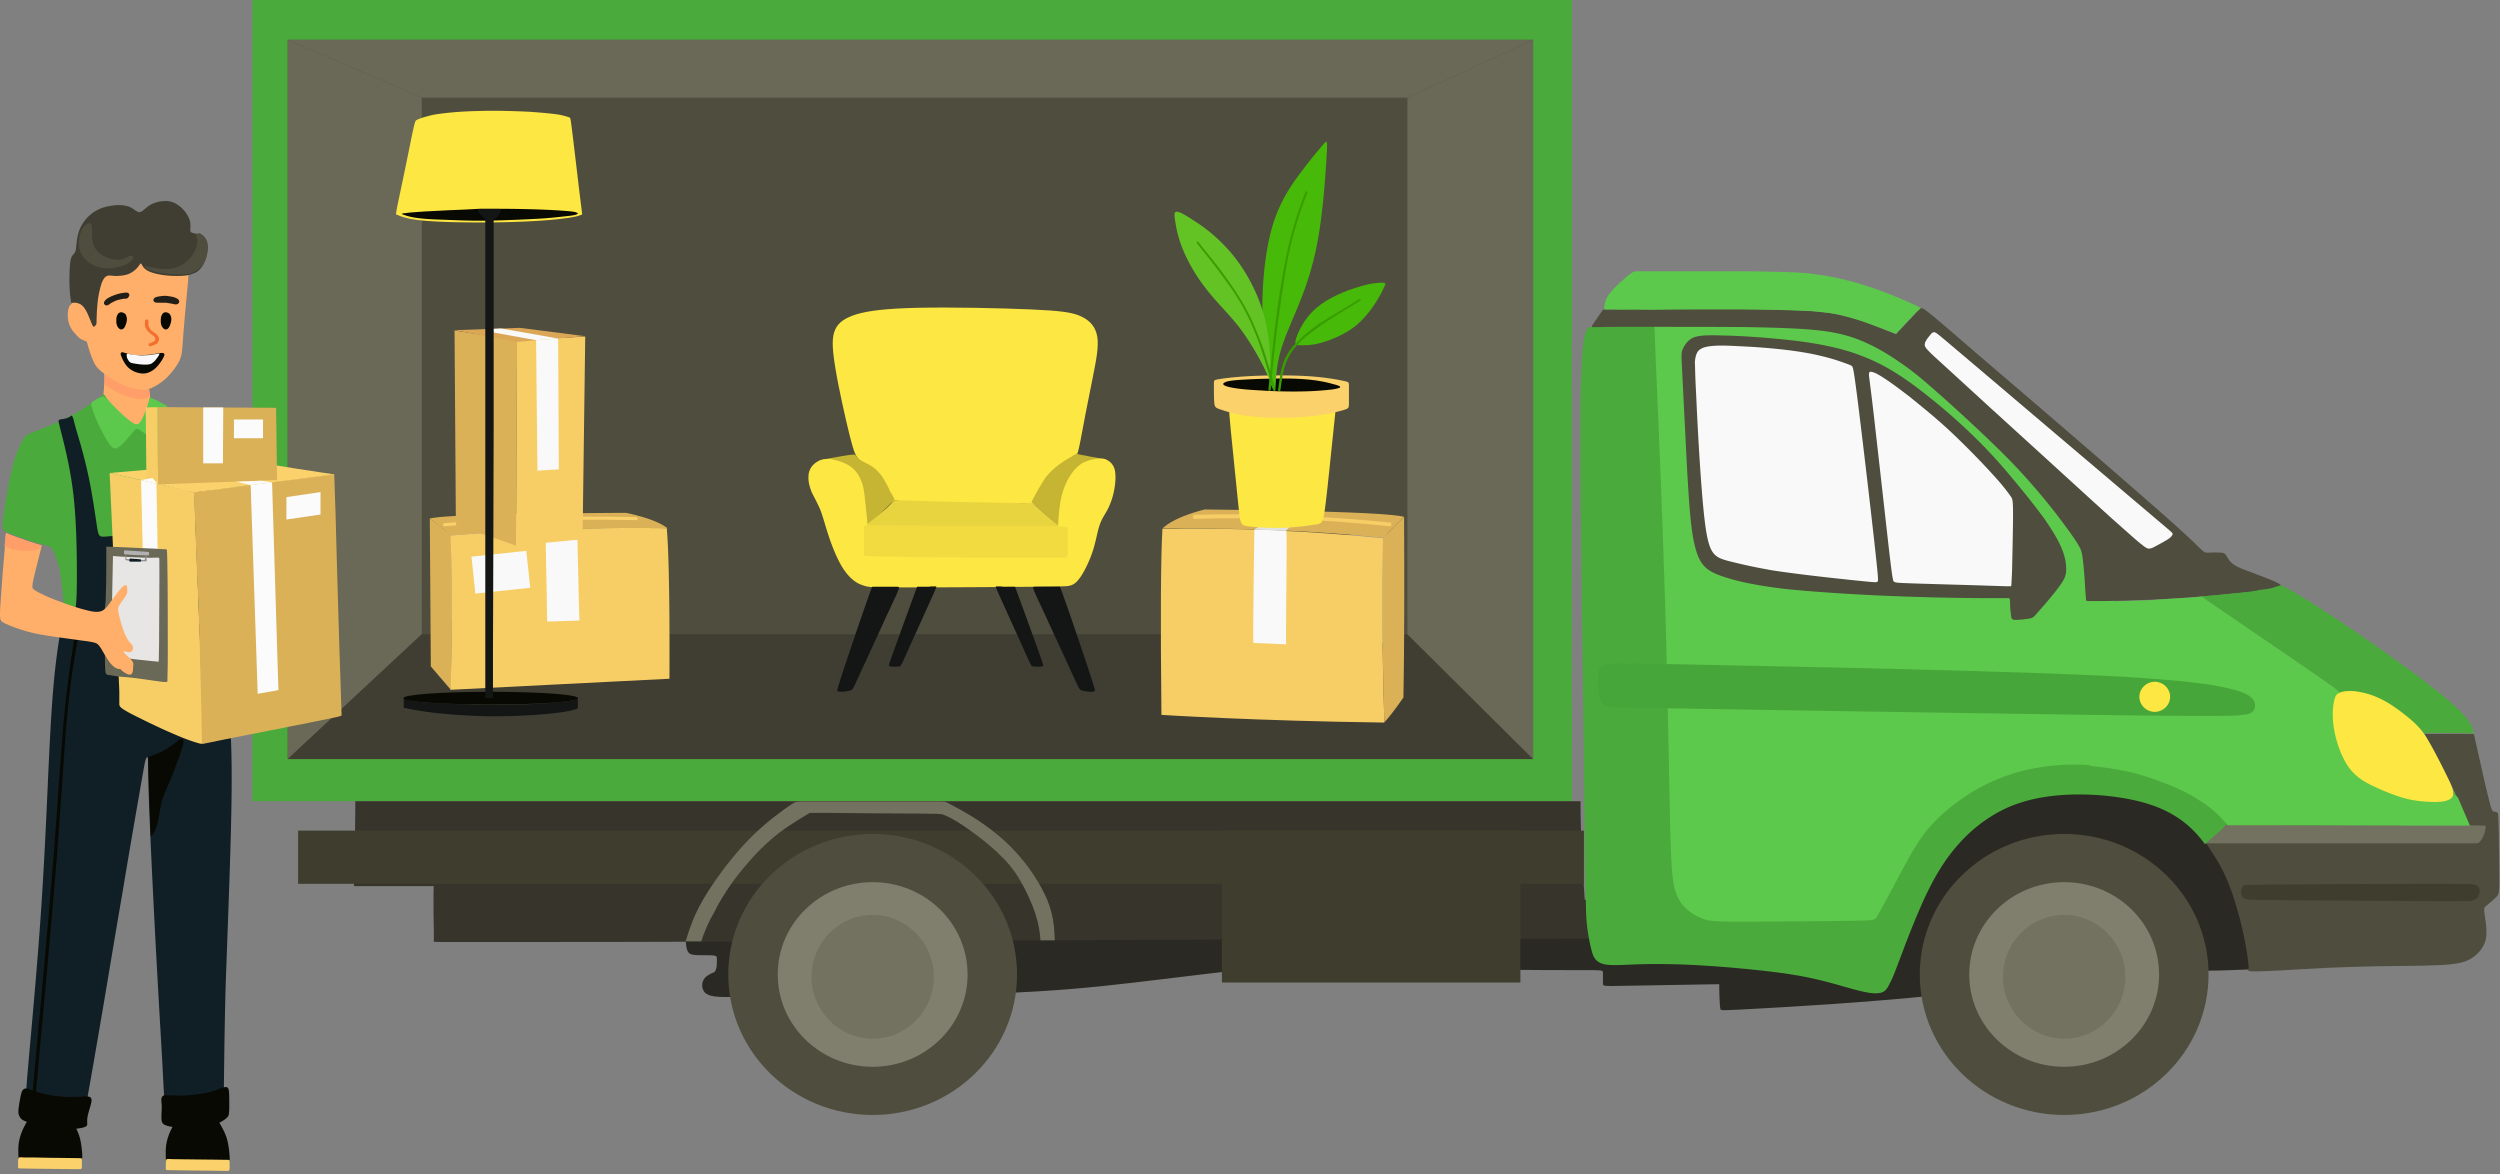 <svg width="330" height="155" fill="none" xmlns="http://www.w3.org/2000/svg"><rect width="100%" height="100%" fill="#808080" stroke="none"/><g clip-path="url(#clip0_2_28755)"><path fill-rule="evenodd" clip-rule="evenodd" d="M213.618 52.061c.132 9.715.088 28.35.794 41.155.706 12.85 2.117 19.871 3.176 23.845 1.103 3.974 1.853 4.901 3.75 6.182 1.897 1.28 4.941 2.914 9.397 3.356 4.456.441 10.412-.221 13.588-.883 3.221-.663 3.706-1.237 5.074-4.063 1.368-2.826 3.529-7.86 7.324-11.216 3.75-3.356 9.088-4.989 13.235-6.182 4.147-1.192 7.147-1.943 8.779-3.532 1.677-1.59 1.986-3.974 1.677-9.317-.309-5.344-1.28-13.557-2.559-18.723-1.28-5.167-2.912-7.198-6.927-11.216-4.014-4.018-10.455-10.024-15.794-13.733-5.338-3.71-9.617-5.122-14.691-6.712-5.073-1.59-10.985-3.444-15.529-3.488-4.544-.089-7.765 1.59-9.574 2.428-1.809.84-2.162.84-2.162 1.237-.044.441.309 1.192.442 10.862z" fill="#5DC94C"/><path fill-rule="evenodd" clip-rule="evenodd" d="M90.441 122.404c.044 1.016.044 2.208.22 2.87.177.662.574.751 1.236.795.706.044 1.677 0 2.206.044.53.044.53.177.53.53 0 .397 0 1.016-.133 1.325-.088.353-.265.397-.618.53-.353.176-.838.441-1.058.927-.221.486-.177 1.104.176 1.545.353.398 1.015.574 2.03.619 1.058.044 2.514 0 9.132-.045 6.617-.044 18.397-.132 26.823-.397 8.427-.309 13.5-.839 18.794-1.457 5.295-.618 10.853-1.325 16.015-1.899 5.118-.574 9.794-.971 14.603-.971 4.809 0 9.75.485 12.485.75 2.736.265 3.265.398 6.045.442 2.735.044 7.676.044 10.147.044 2.47 0 2.514 0 2.514.353v1.413c0 .354.044.354 2.603.309l10.191-.176 2.559-.044v.574c0 .574.044 1.678.088 2.208.045.574.089.574.177.618.088.044.176.088 4.897-.177s14.118-.795 23.603-1.766c9.485-.972 19.059-2.296 24.794-2.915 5.735-.618 7.677-.485 8.912-.397 1.235.088 1.765.132 6.353-.044 4.588-.177 13.191-.618 17.515-.795 4.323-.221 4.323-.221 3.926-.662-.397-.442-1.147-1.325-1.941-2.076-.794-.795-1.633-1.457-5.559-4.813-3.926-3.4-10.941-9.494-17.735-12.805-6.794-3.312-13.28-3.798-18.265-3.621-4.941.176-8.294 1.015-11.956 4.062-3.618 3.047-7.544 8.258-9.97 11.481-2.427 3.268-3.398 4.548-8.25 5.299-4.853.751-13.589 1.015-18.398-.309-4.808-1.325-5.691-4.195-7.676-5.034-1.985-.883-5.074.265-20.735.486-15.662.176-43.942-.574-62.25-1.016-18.309-.442-26.692-.618-32.206-.751-5.515-.132-8.206-.221-9.75.177-1.544.397-1.986 1.192-2.118 2.075-.088.795 0 1.678.044 2.694z" fill="#2B2923"/><path d="M207.485 0H33.309v105.757h174.176V0z" fill="#4AAB3C"/><path fill-rule="evenodd" clip-rule="evenodd" d="M184.059 123.949c18.176-.044 21.882-.044 23.735-.044h1.853l-.044-.441c-.044-.442-.176-1.369-.353-3.665-.176-2.341-.397-6.05-.485-8.655-.133-2.561-.133-3.974-.133-4.681v-.706H46.897v1.015c0 1.016-.044 3.003-.044 4.019v1.103c0 .089-.044.31-.044 1.193-.044.839-.044 2.384-.088 3.135v.751h10.544s-.044 0-.044 1.192 0 3.577.044 4.769v1.369c0 .044.044.044 7.235.044 7.235 0 21.662 0 45.221-.089 23.47-.132 56.161-.264 74.338-.309z" fill="#36342B"/><path d="M209.074 109.643H39.353v7.021h169.721v-7.021z" fill="#3F3D2E"/><path d="M200.691 109.643h-39.397v20.047h39.397v-20.047z" fill="#3F3D2E"/><path fill-rule="evenodd" clip-rule="evenodd" d="M92.78 123.64l-.221.619h-2.074l.265-.795c.265-.795.75-2.429 1.985-4.593 1.236-2.163 3.22-4.857 4.942-6.8 1.72-1.943 3.132-3.135 4.279-4.062 1.191-.928 2.118-1.59 2.603-1.899.485-.309.485-.309 2.382-.309h16.456c1.412 0 1.412 0 2.03.353.661.353 1.941 1.016 3.529 2.031 1.588 1.06 3.441 2.429 5.162 4.328 1.72 1.854 3.264 4.239 4.103 6.226.838 2.031.926 3.709.97 4.548l.044.839h-1.897l-.044-.53c-.044-.53-.176-1.589-.617-2.958-.442-1.369-1.236-3.091-2.03-4.46-.838-1.413-1.72-2.473-3.044-3.709-1.324-1.237-3.132-2.606-4.456-3.489-1.323-.883-2.118-1.236-2.559-1.413-.441-.177-.529-.132-3.441-.177-2.868 0-8.559-.044-11.426-.088h-2.824l-.882.53c-.883.53-2.647 1.59-4.368 3.091-1.72 1.501-3.353 3.4-4.632 5.078-1.236 1.678-2.118 3.135-2.78 4.504-.794 1.325-1.235 2.561-1.456 3.135z" fill="#737160"/><path d="M115.191 147.176c10.526 0 19.059-8.303 19.059-18.546 0-10.243-8.533-18.546-19.059-18.546-10.526 0-19.059 8.303-19.059 18.546 0 10.243 8.533 18.546 19.059 18.546z" fill="#4F4D3E"/><path d="M115.191 140.817c6.92 0 12.53-5.456 12.53-12.187 0-6.731-5.61-12.187-12.53-12.187-6.92 0-12.529 5.456-12.529 12.187 0 6.731 5.609 12.187 12.529 12.187z" fill="#807E6D"/><path fill-rule="evenodd" clip-rule="evenodd" d="M115.191 137.108c4.456 0 8.074-3.665 8.074-8.169 0-4.504-3.618-8.169-8.074-8.169-4.456 0-8.073 3.665-8.073 8.169 0 4.504 3.661 8.169 8.073 8.169z" fill="#737160"/><path fill-rule="evenodd" clip-rule="evenodd" d="M209.25 115.692c.088 4.901.132 5.74.221 6.314.044.619.132 1.016.22 1.678.133.619.309 1.502.485 2.076.177.574.398.927.795 1.192.397.265.926.442 2.205.442 1.28 0 3.309-.177 6.177-.133 2.868 0 6.529.221 9.926.53 3.397.309 6.486.662 8.956 1.148 2.471.486 4.324 1.06 5.912 1.501 1.588.442 2.868.751 3.706.663.838-.044 1.191-.442 1.544-1.192.397-.707.794-1.767 1.412-3.401.617-1.633 1.456-3.885 2.559-6.447 1.103-2.561 2.514-5.431 4.5-7.859 1.985-2.473 4.544-4.505 7.456-5.741 2.955-1.236 6.308-1.634 9.573-1.59 3.265.045 6.485.53 8.912 1.325 2.426.795 4.015 1.899 5.073 2.826 1.059.927 1.589 1.678 1.897 2.031.265.398.265.398.486.265.22-.132.617-.353 1.147-.839.529-.485 1.191-1.192 1.5-1.589.309-.354.309-.354-.75-1.237-1.059-.883-3.177-2.605-6.221-3.974-3.044-1.369-7.059-2.34-10.676-2.649a28.435 28.435 0 00-9.574.795c-2.735.75-4.985 1.81-6.882 3.046-1.941 1.237-3.53 2.606-4.721 3.886-1.191 1.281-1.985 2.517-2.912 4.107a335.608 335.608 0 00-2.602 4.813c-.706 1.325-1.148 2.12-1.412 2.605-.265.486-.397.707-.486.839-.088.133-.22.221-.529.309-.309.045-.838.089-4.235.133-3.441.044-9.75.088-13.191.088-3.486 0-4.103-.088-4.853-.353s-1.589-.707-2.294-1.369c-.706-.618-1.192-1.457-1.545-2.738-.308-1.28-.397-3.002-.529-6.579-.088-3.577-.176-8.964-.309-14.97-.132-6.005-.265-12.584-.573-21.46-.309-8.876-.75-20.003-1.015-25.567l-.221-5.564h-7.103c-1.5 0-1.72.044-1.985.883-.265.84-.618 2.473-.662 10.73-.044 8.258.133 23.095.309 35.061.177 12.011.221 21.019.309 25.965z" fill="#4AAB3C"/><path fill-rule="evenodd" clip-rule="evenodd" d="M236.779 40.934c2.559.088 4.721.265 6.883.795s4.367 1.457 5.47 1.943c1.103.441 1.147.441 1.192.397.044-.044.132-.177.308-.353.177-.177.442-.442.927-.972.485-.53 1.191-1.28 1.588-1.722.397-.441.485-.53 1.412.221.926.706 2.691 2.252 8.029 6.844 5.383 4.593 14.338 12.276 19.677 16.957 5.338 4.636 7.059 6.27 7.897 7.109.838.795.838.795 1.235.795.397 0 1.147-.044 1.632 0 .442 0 .618.088.75.265.133.176.309.486.486.75.22.265.441.486.75.663.309.176.617.353 1.588.706.971.354 2.559.972 3.441 1.325.882.398 1.059.574 1.103.707.088.132.044.264-2.426.574-2.471.309-7.456.794-11.692 1.06-4.235.264-7.808.308-9.661.353-1.809 0-1.942 0-1.986-.089-.044-.132-.044-.397-.132-1.413-.044-1.015-.176-2.87-.309-3.93-.132-1.06-.22-1.368-.706-2.163-.485-.795-1.411-2.076-2.823-3.93a84.575 84.575 0 00-6.044-6.977c-2.736-2.782-6.221-6.006-8.647-8.17-2.427-2.163-3.706-3.267-5.25-4.37-1.545-1.105-3.265-2.209-5.03-3.004-1.72-.794-3.441-1.324-5.867-1.633-2.427-.31-5.559-.398-9.398-.486-3.838-.044-8.338-.044-11.382-.044h-6.088c-1.368 0-2.515.044-3.088.044-.574 0-.574 0-.442-.22.133-.222.442-.663.706-1.06.265-.398.486-.707.618-.884.132-.176.132-.176.176-.176h2.78c2.735 0 8.25-.045 12.485-.089 4.324.044 7.28.089 9.838.177z" fill="#4F4D3E"/><path fill-rule="evenodd" clip-rule="evenodd" d="M214.941 40.846h-3.088c-.132 0-.132 0-.088-.31.044-.309.088-.883.529-1.545.441-.663 1.279-1.457 1.897-1.987.618-.574 1.015-.883 1.324-1.06.308-.177.573-.133 2.956-.133h10.058c3.177 0 5.074.045 6.706.089 1.633.044 3 .088 4.721.353 1.721.22 3.75.663 5.779 1.28 2.074.619 4.147 1.458 5.471 2.032 1.323.574 1.853.839 2.118.971.264.133.22.133 0 .354-.221.176-.618.574-1.103 1.104a38.794 38.794 0 00-1.412 1.5c-.353.354-.441.487-.485.53l-.045.045-.22-.088c-.221-.089-.706-.265-1.412-.53s-1.676-.618-2.515-.928a31.03 31.03 0 00-2.338-.706c-.662-.177-1.191-.31-1.72-.398-.53-.088-1.059-.176-1.677-.22-.618-.089-1.368-.133-2.382-.177a193.012 193.012 0 00-4.5-.132c-2.162-.044-5.162-.044-8.074-.044s-5.691 0-7.412.044c-1.72-.044-2.338-.044-3.088-.044z" fill="#5DC94C"/><path fill-rule="evenodd" clip-rule="evenodd" d="M256.985 48.573c2.692 2.473 7.853 7.198 12.574 11.48 4.72 4.284 8.956 8.214 11.25 10.201 2.25 2.031 2.559 2.12 2.779 2.164.265 0 .486-.044.927-.31.441-.22 1.147-.617 1.588-.882.397-.265.574-.442.618-.574.088-.133.088-.177.044-.265-.044-.089-.133-.177-5.206-4.46-5.074-4.283-15.088-12.806-20.25-17.177-5.162-4.372-5.471-4.637-5.691-4.77-.221-.132-.353-.176-.486-.088-.132.044-.22.177-.441.442-.22.265-.573.706-.617 1.06-.089.441.176.706 2.911 3.18z" fill="#F9F9F9"/><path fill-rule="evenodd" clip-rule="evenodd" d="M222.088 49.854c.132 2.737.397 7.86.618 12.32.264 4.415.485 8.169 1.147 10.377.617 2.207 1.632 2.87 3.397 3.488 1.765.618 4.323 1.236 8.603 1.722 4.279.442 10.323.795 15.309.972 5.029.176 9.044.22 11.206.22h2.735c.176 0 .176 0 .22.442 0 .441.045 1.325.133 1.81.044.486.132.618.617.618.486 0 1.324-.088 1.809-.176.486-.088.574-.177 1.28-1.016.75-.839 2.117-2.428 2.823-3.444s.75-1.457.75-2.075c0-.619-.088-1.458-.529-2.561-.397-1.06-1.191-2.385-2.338-4.063-1.192-1.634-2.78-3.62-4.412-5.564-1.588-1.899-3.221-3.709-5.294-5.696a81.584 81.584 0 00-6.927-5.917c-2.338-1.766-4.5-3.135-6.926-4.107-2.427-1.015-5.03-1.634-8.471-2.12-3.441-.44-7.632-.75-10.279-.794-2.603-.088-3.574 0-4.28.397-.661.398-1.059 1.104-1.235 1.59-.132.53-.088.839.044 3.577z" fill="#4F4D3E"/><path fill-rule="evenodd" clip-rule="evenodd" d="M223.897 52.15c.133 3.179.441 8.875.75 12.673.309 3.842.574 5.784.927 6.933.353 1.192.838 1.59 1.323 1.854.53.265 1.059.398 2.162.662 1.059.265 2.647.619 4.897 1.016 2.294.353 5.25.707 7.632.972 2.383.264 4.147.441 5.074.53.97.088 1.103.088 1.191-.045.088-.132.088-.397-.397-4.813-.485-4.416-1.5-13.07-2.074-17.707-.573-4.636-.705-5.299-.794-5.608-.088-.353-.132-.353-1.103-.706-.97-.354-2.823-.972-5.514-1.413-2.647-.442-6.133-.707-8.339-.795-2.25-.133-3.264-.089-3.926 0-.662.088-.971.22-1.191.353-.221.133-.397.265-.53.574-.132.265-.22.662-.264 1.192.044.442 0 1.104.176 4.328zm23.426 2.473c.486 4.239 1.368 12.099 1.853 16.426.486 4.327.618 5.078.706 5.476.089.397.089.397 2.647.485 2.559.089 7.677.221 10.236.31 2.603.088 2.647.088 2.691.044.044 0 .044-.045.132-1.943.044-1.9.133-5.653.133-7.595 0-1.943-.089-2.032-.398-2.43-.308-.44-.882-1.236-2.25-2.737a107.77 107.77 0 00-5.558-5.652c-2.03-1.899-3.927-3.4-5.383-4.592-1.5-1.148-2.559-1.943-3.397-2.473-.794-.53-1.323-.795-1.632-.84-.309-.087-.397 0-.397.354 0 .353.132.972.617 5.167z" fill="#F9F9F9"/><path fill-rule="evenodd" clip-rule="evenodd" d="M322.765 101.959c.97 1.899 1.941 4.151 2.47 5.343.53 1.237.618 1.457.618 1.59.044.132.044.132-5.294.088-5.339 0-16.015-.044-21.353-.044h-5.338l-.133.133c-.132.132-.353.397-.794.794-.441.398-1.103.928-1.412 1.193l-.309.265.486.75c.485.751 1.5 2.208 2.338 4.239.838 2.032 1.544 4.549 1.985 6.491.441 1.943.618 3.268.706 3.975.088.706.088.794.088.927 0 .088-.044.221-.044.353 0 .133-.044.221 2.339.133 2.382-.089 7.102-.442 11.602-.574 4.5-.133 8.736-.089 11.339-.221 2.603-.133 3.529-.442 4.279-.972.75-.485 1.324-1.192 1.588-1.854.309-.663.309-1.369.265-2.12-.044-.751-.221-1.589-.265-2.075-.044-.486 0-.618.353-.883.309-.265.883-.707 1.191-1.06.353-.309.442-.53.442-2.252 0-1.722-.044-4.99-.089-6.756-.044-1.767-.044-1.987-.132-2.12-.088-.132-.309-.132-.485-.176-.177 0-.309-.045-.706-1.723-.441-1.678-1.147-5.033-1.544-6.711-.353-1.678-.397-1.723-.397-1.767 0-.044 0-.044-1.103-.044h-5.515l.441.84c.53.706 1.456 2.339 2.383 4.238z" fill="#4F4D3E"/><path fill-rule="evenodd" clip-rule="evenodd" d="M317.118 108.98c-4.059 0-9.883 0-14.03-.044s-6.617-.088-7.853-.132l-1.235-.045s0-.044-.176.177c-.177.177-.53.574-1.015.972-.485.441-1.059.927-1.324 1.148l-.308.265h35.558c.221 0 .353 0 .53-.133.132-.132.309-.353.441-.618s.265-.574.309-.839c.088-.265.088-.486.088-.618 0-.133 0-.133-.397-.133s-1.147-.044-2.691-.044c-1.456 0-3.794 0-7.897.044z" fill="#737160"/><path fill-rule="evenodd" clip-rule="evenodd" d="M286.412 79.041l2.162-.132a35.869 35.869 0 001.72-.132l.353-.045 2.647 1.81c2.647 1.811 7.897 5.388 10.897 7.463 2.956 2.032 3.618 2.517 3.971 2.782.353.221.353.221 3 2.606 2.647 2.384 7.941 7.109 10.632 9.493l2.647 2.385.265.618 1.059 2.473.264.618h-5.338c-5.338 0-15.97-.044-21.309-.044h-5.338l-.264-.309c-.265-.309-.75-.883-1.412-1.457-.618-.574-1.368-1.104-2.162-1.59-.794-.53-1.677-1.016-2.868-1.545a38.874 38.874 0 00-3.97-1.502c-1.236-.397-2.25-.662-3.309-.839-1.059-.221-2.118-.353-2.824-.441-.705-.089-.97-.133-1.147-.133h-.132v-1.104c0-1.104-.044-3.356-.044-6.977V79.395h.617c.618 0 1.898 0 3.309-.044 1.412-.044 2.956-.089 4.103-.133 1.059-.088 1.765-.132 2.471-.177z" fill="#5DC94C"/><path fill-rule="evenodd" clip-rule="evenodd" d="M222.044 87.696c8.691.177 24.971.486 37.191.84 12.177.353 20.25.662 26.03 1.147 5.735.442 9.176 1.06 10.853 1.767 1.676.706 1.632 1.545 1.5 2.031-.177.486-.441.662-1.015.795-.574.132-1.412.22-4.544.22-3.177 0-8.647 0-22.015-.22-13.367-.177-34.632-.53-45.617-.707-11.03-.176-11.824-.176-12.353-.353-.53-.176-.839-.486-.971-1.28-.176-.751-.221-1.988-.132-2.782.044-.84.22-1.237.838-1.458.485-.176 1.544-.176 10.235 0z" fill="#47A639"/><path fill-rule="evenodd" clip-rule="evenodd" d="M284.426 93.967c1.103 0 2.03-.884 2.03-1.987 0-1.104-.927-1.988-2.03-1.988-1.103 0-2.029.884-2.029 1.987 0 1.104.926 1.988 2.029 1.988z" fill="#FDE742"/><path fill-rule="evenodd" clip-rule="evenodd" d="M295.632 78.247c-.926.088-1.808.176-2.647.265-.838.088-1.588.132-1.985.176l-.397.044 1.544 1.06a1606.5 1606.5 0 007.368 5.034c2.779 1.899 5.206 3.577 6.573 4.504 1.368.972 1.677 1.192 1.853 1.28.177.133.177.133.794.707.662.574 1.986 1.723 3.927 3.445 1.941 1.722 4.544 4.062 6.353 5.696 1.853 1.634 2.912 2.605 3.662 3.268.75.662 1.191 1.059 1.411 1.28.221.177.221.177-.397-1.016-.617-1.192-1.809-3.576-2.559-4.99-.705-1.412-.926-1.81-1.058-2.03l-.133-.221h3.044c1.103 0 2.339.044 2.956.044h.618l-.132-.442c-.133-.441-.398-1.369-2.648-3.4-2.25-2.031-6.485-5.122-10.279-7.771-3.794-2.65-7.059-4.814-9.088-6.05-1.985-1.236-2.647-1.546-3-1.722-.353-.177-.353-.177-.53-.088-.176.044-.573.176-1.014.309-.441.088-.971.176-1.721.264-.662.177-1.588.266-2.515.354z" fill="#4AAB3C"/><path fill-rule="evenodd" clip-rule="evenodd" d="M321.309 116.664c-5.074 0-14.956.044-19.985.088-5.03.044-5.118.044-5.25.221a1.301 1.301 0 00-.265.795c0 .309.176.662.441.838.265.177.662.177 5.603.221 4.941.044 14.471.089 19.279.133 4.809 0 4.942 0 5.206-.089.221-.088.618-.22.794-.529.177-.31.221-.751.133-1.06-.089-.265-.265-.398-.486-.442-.176-.132-.397-.176-5.47-.176z" fill="#3F3D2E"/><path fill-rule="evenodd" clip-rule="evenodd" d="M308.118 92.465c-.177.751-.309 2.032-.044 3.665.264 1.634.926 3.621 1.852 4.99.927 1.369 2.118 2.076 3.442 2.694 1.323.618 2.735 1.192 4.014 1.545 1.28.354 2.427.442 3.353.486.971.044 1.721 0 2.25-.177.53-.176.794-.441.839-.794.044-.354-.045-.751-.442-1.634a110.734 110.734 0 00-1.632-3.268c-.574-1.104-1.103-2.075-1.588-2.826-.486-.75-.927-1.236-1.633-1.899a26.912 26.912 0 00-2.691-2.075 12.648 12.648 0 00-2.647-1.369c-.838-.31-1.72-.486-2.426-.574-.75-.044-1.324 0-1.721.132-.529.177-.75.354-.926 1.104z" fill="#FDE742"/><path d="M272.471 147.176c10.526 0 19.058-8.303 19.058-18.546 0-10.243-8.532-18.546-19.058-18.546s-19.059 8.303-19.059 18.546c0 10.243 8.533 18.546 19.059 18.546z" fill="#4F4D3E"/><path d="M272.471 140.817c6.919 0 12.529-5.456 12.529-12.187 0-6.731-5.61-12.187-12.529-12.187-6.92 0-12.53 5.456-12.53 12.187 0 6.731 5.61 12.187 12.53 12.187z" fill="#807E6D"/><path fill-rule="evenodd" clip-rule="evenodd" d="M272.471 137.108c4.455 0 8.073-3.665 8.073-8.169 0-4.504-3.618-8.169-8.073-8.169-4.456 0-8.074 3.665-8.074 8.169 0 4.504 3.662 8.169 8.074 8.169z" fill="#737160"/><path d="M202.368 5.255H37.985v94.938h164.383V5.255z" fill="#4F4D3E"/><path fill-rule="evenodd" clip-rule="evenodd" d="M37.985 100.193V5.255l17.691 7.639v70.828l-17.69 16.471z" fill="#6A6856"/><path fill-rule="evenodd" clip-rule="evenodd" d="M37.985 100.193l17.691-16.47H185.78l16.589 16.47H37.985z" fill="#403E32"/><path fill-rule="evenodd" clip-rule="evenodd" d="M202.368 100.193V5.255l-16.589 7.639v70.828l16.589 16.471z" fill="#6A6856"/><path fill-rule="evenodd" clip-rule="evenodd" d="M202.368 5.255H37.985l17.691 7.639H185.78l16.589-7.64z" fill="#6A6856"/><path fill-rule="evenodd" clip-rule="evenodd" d="M163.323 85.62l7.986.133-.618-14.97-7.985.045.617 14.793zm13.545-.485l7.985-.309-.618-14.483-7.985.353.618 14.44z" fill="#929293"/><path fill-rule="evenodd" clip-rule="evenodd" d="M185.338 68.223a81.507 81.507 0 00-2.779 2.782c-8.559-.927-18.221-1.325-29.118-1.237 1.015-.971 2.868-1.81 5.559-2.517 15.706.177 24.485.486 26.338.972z" fill="#DBB158"/><path fill-rule="evenodd" clip-rule="evenodd" d="M185.25 92.068c-1.765 2.561-2.515 3.267-2.515 3.267-.264-8.301-.309-15.852-.176-24.33a82.589 82.589 0 012.779-2.782c.088 16.117-.088 23.845-.088 23.845z" fill="#DBB158"/><path fill-rule="evenodd" clip-rule="evenodd" d="M182.559 71.049c-.133 7.153-.132 14.704.176 24.33-17.073-.22-29.426-1.015-29.426-1.015-.133-12.585-.088-20.798.132-24.552 9.75-.176 19.456.266 29.118 1.237zm-24.883-2.561c-.132 0-.22-.088-.22-.265 0-.133.088-.265.22-.265 4.192-.133 8.471-.088 12.75.088 4.28.177 8.647.486 13.059.927.133 0 .221.133.177.265 0 .133-.089.221-.221.221-4.412-.441-8.735-.795-13.015-.927-4.323-.132-8.603-.177-12.75-.044z" fill="#F7CE66"/><path fill-rule="evenodd" clip-rule="evenodd" d="M165.573 69.9a123.4 123.4 0 014.192.177c.176-.176-.044 10.642 0 14.97 0 0-4.147-.177-4.324-.177-.044 0 0-4.99.132-14.97z" fill="#F9F9F9"/><path fill-rule="evenodd" clip-rule="evenodd" d="M169.765 70.077c-2.78-.132-4.192-.176-4.192-.176 2.515-1.634 3.795-2.473 3.795-2.473 1.808.044 2.735.044 2.735.044a96.63 96.63 0 00-2.338 2.605z" fill="#E1E2E1"/><path fill-rule="evenodd" clip-rule="evenodd" d="M162.441 56.566c.265 2.737.75 7.55 1.015 10.067.265 2.517.265 2.694 1.191 2.826.926.133 2.824.265 4.632.221 1.765-.044 3.486-.309 4.368-.441.882-.133 1.015-.177 1.324-2.65.308-2.473.794-7.418 1.058-9.891.265-2.473.265-2.473.265-2.738 0-.265 0-.75-.441-.971-.441-.265-1.368-.265-3.397-.265-2.03-.044-5.206-.088-7.103-.133-1.897-.044-2.559-.044-2.824.31-.353.308-.353.927-.088 3.664z" fill="#FDE742"/><path fill-rule="evenodd" clip-rule="evenodd" d="M161.074 54.048c.573.177 1.544.53 2.911.751 1.368.22 3.089.353 4.809.353 1.721 0 3.397-.088 4.853-.265a24.598 24.598 0 003.353-.662c.662-.177.838-.265.927-.353.088-.089.132-.177.132-.75v-2.165c0-.53 0-.53-.838-.706-.839-.177-2.515-.486-4.942-.618-2.47-.133-5.691-.089-7.808.044-2.118.132-3.177.309-3.706.397-.53.089-.53.133-.53.707s0 1.766.044 2.34c.045.662.221.707.795.927z" fill="#FBD16B"/><path fill-rule="evenodd" clip-rule="evenodd" d="M162.088 51.046c.75.22 2.339.397 4.236.486 1.897.132 4.058.176 5.823.132a40.362 40.362 0 003.794-.265c.75-.132.971-.22.971-.309 0-.088-.221-.22-.971-.397-.75-.221-2.029-.53-4.147-.663-2.117-.132-5.029-.044-6.926.044-1.853.089-2.647.177-3.088.354-.442.176-.486.397.308.618z" fill="#080902"/><path fill-rule="evenodd" clip-rule="evenodd" d="M167.515 49.853c-.353-1.633-.838-4.857-.883-8.61-.044-3.754.353-7.993 1.28-11.216.926-3.224 2.382-5.387 3.706-7.154a71.331 71.331 0 013.044-3.797c.573-.663.573-.574.441 1.678-.132 2.296-.441 6.8-1.059 10.421a40.782 40.782 0 01-2.514 8.787c-.971 2.429-1.942 4.46-2.471 6.315-.529 1.854-.618 3.488-.662 4.327-.044.84-.044.84-.176.84-.089.043-.309 0-.706-1.59z" fill="#47B909"/><path fill-rule="evenodd" clip-rule="evenodd" d="M167.691 49.014c0-1.413-.044-4.548-.882-7.506-.838-3.003-2.427-5.873-4.191-7.993a21.552 21.552 0 00-4.986-4.371c-1.279-.84-1.941-1.193-2.294-1.193s-.353.31-.22 1.193c.132.883.397 2.34 1.103 3.974.705 1.678 1.808 3.532 3.044 5.078 1.235 1.59 2.514 2.826 3.617 4.15 1.103 1.281 1.941 2.606 2.691 3.842a34.036 34.036 0 011.677 3.18c.353.75.441 1.06.441-.354z" fill="#64C324"/><path fill-rule="evenodd" clip-rule="evenodd" d="M171.088 44.687c.265-.883 1.059-2.65 2.647-4.018 1.589-1.37 3.883-2.296 5.559-2.782 1.677-.53 2.691-.574 3.177-.574.485 0 .441.132.264.53-.176.397-.485 1.06-1.103 2.03-.617.972-1.588 2.297-2.911 3.313-1.368 1.015-3.089 1.722-4.368 2.075-1.279.353-2.074.31-2.647.31-.574 0-.882 0-.618-.884z" fill="#47B909"/><path fill-rule="evenodd" clip-rule="evenodd" d="M157.985 32.102a.135.135 0 010-.176c.044-.044.133-.044.177 0 1.191 1.501 2.426 2.958 3.529 4.504 1.103 1.545 2.162 3.09 3 4.725.838 1.633 1.5 3.311 2.118 5.033.573 1.723 1.059 3.489 1.544 5.255 0 .089-.044.133-.088.177-.089 0-.133-.044-.177-.088-.485-1.767-.97-3.489-1.544-5.211-.573-1.722-1.235-3.4-2.073-5.034-.839-1.634-1.853-3.18-3-4.68-1.103-1.546-2.295-3.003-3.486-4.505z" fill="#389E00"/><path fill-rule="evenodd" clip-rule="evenodd" d="M172.324 25.346c.044-.088.088-.088.176-.088.088.044.088.088.088.176-.397.972-.75 1.988-1.103 3.047a58.27 58.27 0 00-1.059 3.71c-.308 1.324-.617 2.781-.838 4.371-.309 1.81-.573 3.753-.838 5.564-.441 3.356-.75 6.358-1.015 9.317 0 .088-.088.133-.176.133s-.132-.089-.132-.177c.308-3.003.573-6.005 1.014-9.361.221-1.81.53-3.754.838-5.564a76.25 76.25 0 01.883-4.372 60.24 60.24 0 011.059-3.753c.353-1.016.705-2.031 1.103-3.003zm7.102 14.131c.089-.045.133 0 .177.044.044.088 0 .132-.044.176-1.853 1.148-3.706 2.252-5.118 3.224-.706.486-1.279.927-1.809 1.325-.529.397-.926.838-1.323 1.236a6.308 6.308 0 00-.971 1.236 7.85 7.85 0 00-.662 1.37c-.353 1.015-.485 2.207-.661 3.4 0 .088-.089.132-.177.132s-.132-.088-.132-.177c.176-1.192.309-2.428.662-3.444a5.57 5.57 0 01.705-1.457 6.824 6.824 0 011.015-1.28c.397-.398.838-.84 1.324-1.237a23.913 23.913 0 011.809-1.37c1.5-.926 3.352-2.03 5.205-3.178z" fill="#389E00"/><path fill-rule="evenodd" clip-rule="evenodd" d="M78.53 82.486l-7.853.132.485-12.099 7.853.044-.486 11.923zm-13.324-.398l-7.853-.22.53-11.702 7.808.265-.485 11.657z" fill="#929293"/><path fill-rule="evenodd" clip-rule="evenodd" d="M56.735 68.444a71.382 71.382 0 012.78 2.252c8.382-.75 17.912-1.06 28.588-.972-1.015-.794-2.823-1.457-5.47-2.03-15.442.087-24.089.308-25.898.75z" fill="#DBB158"/><path fill-rule="evenodd" clip-rule="evenodd" d="M56.868 87.961a429.71 429.71 0 002.647 3.091 392.45 392.45 0 000-20.356 34.404 34.404 0 00-2.78-2.252l.133 19.517z" fill="#DBB158"/><path fill-rule="evenodd" clip-rule="evenodd" d="M59.47 70.696c.221 5.784.221 12.585 0 20.356 19.28-.971 28.898-1.457 28.898-1.457.044-10.2-.088-16.824-.353-19.87a294.07 294.07 0 00-28.544.97z" fill="#F7CE66"/><path fill-rule="evenodd" clip-rule="evenodd" d="M83.956 68.665c.132 0 .22-.089.22-.177 0-.133-.088-.22-.176-.22a237.369 237.369 0 00-12.53.043c-4.235.133-8.47.398-12.794.75-.132 0-.176.09-.176.222s.088.176.22.176c4.324-.353 8.56-.618 12.795-.75a233.88 233.88 0 0112.44-.044z" fill="#FBD16B"/><path fill-rule="evenodd" clip-rule="evenodd" d="M76.191 69.813c-1.456.044-2.823.088-4.103.132-.176-.132.133 8.61.133 12.1 0 0 4.059-.133 4.28-.133-.045-.044-.133-4.063-.31-12.1z" fill="#F9F9F9"/><path fill-rule="evenodd" clip-rule="evenodd" d="M72.088 69.945l4.103-.132a138.922 138.922 0 01-3.75-2.032c-1.809.045-2.691.045-2.691.045a253.07 253.07 0 002.338 2.12z" fill="#E1E2E1"/><path d="M69.471 72.71l-7.238.77.517 4.874 7.239-.77-.518-4.874z" fill="#F9F9F9"/><path fill-rule="evenodd" clip-rule="evenodd" d="M68.118 72.02l-7.941-2.737L60 43.627l8.25 1.325-.132 27.069z" fill="#DBB158"/><path fill-rule="evenodd" clip-rule="evenodd" d="M68.118 72.02l.132-27.068 9-.53-.353 26.76-8.78.839z" fill="#F7CE66"/><path fill-rule="evenodd" clip-rule="evenodd" d="M77.25 44.378l-9 .75L60 43.584l8.603-.309 8.647 1.104z" fill="#DBA757"/><path fill-rule="evenodd" clip-rule="evenodd" d="M73.676 44.687l-2.911.221.176 17.221 2.824-.176-.089-17.266z" fill="#F9F9F9"/><path fill-rule="evenodd" clip-rule="evenodd" d="M70.765 44.908l2.912-.22-7.5-1.326-1.06.045.045.485 5.603 1.016z" fill="#F9F9F9"/><path fill-rule="evenodd" clip-rule="evenodd" d="M60.662 92.951c-.927-.044-2.162-.088-3.133-.132-.97-.045-1.588-.089-2.162-.177-.573-.044-1.102-.133-1.411-.22-.31-.045-.442-.09-.53-.133-.088-.044-.132-.089-.132-.089v1.236l.485.089c.485.088 1.412.31 3.265.53a74.46 74.46 0 007.28.486 74.135 74.135 0 007.455-.265c1.986-.177 3.133-.354 3.75-.53.618-.133.706-.221.706-.265.044-.044.044-.044.044-.265v-.84c0-.22 0-.22-.044-.176a.471.471 0 01-.22.133 3.776 3.776 0 01-.574.132c-.265.044-.618.089-1.191.177-.574.044-1.324.132-2.074.177-.75.044-1.456.088-2.294.132-.838.044-1.72.044-2.691.088h-4.544a21.626 21.626 0 00-1.985-.088z" fill="#141515"/><path fill-rule="evenodd" clip-rule="evenodd" d="M64.765 92.995c6.353 0 11.514-.353 11.514-.839s-5.161-.839-11.514-.839-11.515.353-11.515.84c0 .485 5.162.838 11.515.838z" fill="#080902"/><path fill-rule="evenodd" clip-rule="evenodd" d="M55.059 15.808c-.265.133-.265.133-.706 2.164a669.25 669.25 0 01-1.677 8.125c-.44 2.075-.397 2.12-.397 2.163 0 .045 0 .045.133.089.132.044.353.177.97.353.618.177 1.589.397 4.06.53 2.425.133 6.352.177 9.617.088 3.264-.088 5.823-.265 7.367-.485 1.5-.177 1.986-.354 2.206-.442l.22-.088-.264-2.12c-.265-2.12-.75-6.358-1.015-8.478-.264-2.12-.264-2.12-.397-2.208-.176-.044-.485-.177-1.323-.353-.838-.133-2.118-.265-4.059-.398-1.941-.088-4.5-.176-6.838-.088-2.339.044-4.412.265-5.736.486-1.323.309-1.897.53-2.161.662z" fill="#FDE742"/><path fill-rule="evenodd" clip-rule="evenodd" d="M59.735 27.73c-1.147.045-2.426.133-3.573.177-1.148.088-2.074.133-2.603.221-.53.044-.618.088-.397.177.22.088.706.265 1.456.397s1.764.22 2.867.265c1.147.044 2.383.088 3.706.133a72.02 72.02 0 004.368 0c1.676-.045 3.706-.133 5.382-.221 1.677-.089 3.088-.265 3.927-.354.838-.088 1.19-.176 1.323-.264.132-.089.088-.133-.132-.221-.221-.089-.574-.133-1.721-.221-1.147-.088-3.044-.177-5.118-.22-2.073-.045-4.235-.045-5.823-.045a187.14 187.14 0 01-3.662.177z" fill="#080902"/><path fill-rule="evenodd" clip-rule="evenodd" d="M65.162 56.786V28.967l.132-.088c.132-.089.353-.221.53-.486.176-.22.264-.53.308-.662l.044-.133h-3.044c-.088 0-.088 0-.088.088.044.089.088.31.22.486.133.177.353.398.486.486.132.132.22.176.264.176l.045.045v63.277h1.014V85.93c.045-6.182.045-18.59.089-29.144z" fill="#141515"/><path fill-rule="evenodd" clip-rule="evenodd" d="M112.191 57.625c-.573-2.296-1.5-6.403-1.941-9.14-.441-2.738-.441-4.018 0-4.99.441-.971 1.324-1.545 2.868-2.031 1.544-.442 3.838-.75 8.206-.84 4.367-.088 10.853.045 14.823.222 3.971.176 5.471.397 6.574.927 1.147.53 1.897 1.369 2.117 2.65.221 1.324-.132 3.09-.661 5.74-.53 2.65-1.236 6.182-1.545 7.948-.353 1.766-.353 1.766-.794 2.252-.441.486-1.367 1.501-2.206 2.694-.838 1.236-1.588 2.65-2.161 3.267-.574.574-.927.354-1.147.221-.177-.132-.177-.132-2.559-.044-2.383.088-7.147.31-10.147.22-3-.043-4.236-.397-4.853-.573-.618-.177-.618-.177-.794 0-.177.132-.486.441-.927-.221-.441-.663-1.015-2.208-1.676-3.224-.662-1.015-1.324-1.457-1.809-1.898-.53-.442-.794-.883-1.368-3.18z" fill="#FDE742"/><path fill-rule="evenodd" clip-rule="evenodd" d="M118.015 65.794c.088.177.088.177-.53.751-.573.574-1.764 1.722-2.338 2.34a67.59 67.59 0 01-.617.663s-.045 0-.221-.707c-.177-.75-.441-2.252-.838-3.4-.397-1.148-.794-1.987-1.236-2.56-.441-.575-.926-.972-1.544-1.237-.617-.31-1.411-.53-1.897-.663-.485-.132-.617-.132-.662-.132h.045s-.089 0-.045-.044c.045-.044.265-.089 1.103-.265.795-.133 2.206-.398 2.912-.486.706-.088.706-.044.794.044.044.089.177.22.265.353.132.133.221.221.485.354.265.132.662.353 1.015.53.353.176.618.397.838.574.265.22.486.485.75.794.265.354.486.751.706 1.148.221.398.397.795.574 1.149.22.309.353.618.441.794zm19.588-2.119c-.221.353-.529.883-.794 1.369-.265.441-.441.839-.574 1.06-.088.176-.088.176.486.706.617.53 1.808 1.546 2.382 2.075.618.53.618.575.662.575l.264-.53c.221-.53.706-1.59 1.5-2.87.795-1.281 1.898-2.738 2.515-3.71.618-.971.706-1.457.883-1.678.22-.22.529-.176.661-.132.133 0 .089 0-.353-.044-.485-.089-1.367-.221-1.941-.354-.617-.088-.926-.176-1.059-.22-.132-.045-.132-.045-.22 0-.088.044-.221.132-.574.353-.309.176-.794.441-1.279.795-.485.309-.883.662-1.235.971-.353.31-.574.618-.795.84-.176.22-.308.44-.529.794z" fill="#C6B532"/><path fill-rule="evenodd" clip-rule="evenodd" d="M115.368 68.488a80.448 80.448 0 01-1.589 1.236c-.176.177.265-.044 4.853-.044 4.544 0 13.192.177 17.427.177 4.191 0 3.97-.221 3.882-.31-.132-.088-.132-.088-.441-.352l-1.544-1.325c-.618-.53-1.191-1.06-1.5-1.28-.309-.266-.309-.266-.397-.222-.088 0-.309.044-1.103.044-.838 0-2.294-.044-4.985-.088-2.736-.044-6.706-.132-8.912-.22-2.206-.045-2.559-.089-2.735-.089-.177 0-.177 0-.353.133l-.927.927c-.485.397-1.015.883-1.676 1.413z" fill="#E8D43F"/><path fill-rule="evenodd" clip-rule="evenodd" d="M113.647 70.475c0 .662.044 1.943.044 2.561v.662s0 .045 1.5.089 4.456.088 9.044.088c4.589.044 10.853.088 13.986.088 3.132 0 3.176 0 3.176-.044.044-.044.088-.176.088-.927 0-.707 0-2.031-.044-2.738-.044-.706-.088-.795-.353-.795-.264-.044-.794-.044-2.911-.044h-10.059c-4.28 0-9.088-.088-11.559-.088h-2.735c-.089 0-.177 0-.177.044-.044.044-.044.088-.044.177 0 .132 0 .265.044.927z" fill="#F1DB41"/><path fill-rule="evenodd" clip-rule="evenodd" d="M140.956 70.078v2.252c0 .662-.044.971-.088 1.104 0 .132 0 .132-.089.132-.044 0-.176.044-.264.044h-7.633c-2.25 0-4.279 0-6.97-.044-2.735 0-6.177-.044-8.294-.088-2.118-.044-2.868-.044-3.221-.088-.353-.045-.353 0-.353-.045v-3.621c0-.176 0-.22.044-.264 0-.045.044-.045.089-.045h.308v-.265c0-.265-.044-.839-.132-1.633-.088-.751-.176-1.723-.265-2.385-.088-.662-.176-1.016-.309-1.413a6.238 6.238 0 00-.529-1.104c-.221-.353-.485-.618-.794-.883-.309-.265-.706-.486-1.147-.662-.441-.177-.927-.31-1.28-.398-.352-.088-.573-.088-.838-.088a2.62 2.62 0 00-.926.176 2.503 2.503 0 00-1.015.707 2.165 2.165 0 00-.529 1.457c-.044.618.132 1.28.397 1.987.309.663.706 1.325 1.147 2.34.397 1.016.75 2.43 1.191 3.71.441 1.28.926 2.473 1.456 3.444.529.971 1.147 1.722 1.72 2.164.574.486 1.147.662 1.589.795.441.132.794.176 5.117.176 4.324 0 12.662-.044 16.986-.088 4.323-.044 4.632-.044 4.985-.177.353-.088.75-.309 1.279-1.06.53-.75 1.191-2.075 1.633-3.4.441-1.324.617-2.605.926-3.488.309-.927.75-1.457 1.103-2.164a9.68 9.68 0 00.838-2.56c.177-.972.221-1.944.044-2.65a1.921 1.921 0 00-.926-1.193c-.309-.176-.485-.22-.662-.22-.176-.044-.265-.044-.529 0-.265 0-.662.088-1.059.176a6.32 6.32 0 00-.971.354 4.326 4.326 0 00-.926.706 5.99 5.99 0 00-.927 1.236c-.308.486-.573 1.104-.75 1.634-.176.53-.308 1.016-.397 1.546-.088.53-.176 1.148-.22 1.722-.044.574-.088 1.06-.088 1.325v.265h.176c.176 0 .529 0 .706.044.309-.044.353 0 .397.53z" fill="#FDE742"/><path fill-rule="evenodd" clip-rule="evenodd" d="M115.765 77.452h-.574c-.088 0-.088 0-.882 2.252s-2.338 6.8-3.088 9.096c-.75 2.297-.75 2.385-.662 2.429.088.044.22.088.529.088.309 0 .838-.088 1.147-.176.309-.089.353-.177 1.059-1.723.706-1.545 2.074-4.504 3.088-6.711 1.015-2.252 1.765-3.754 2.074-4.504.309-.751.265-.751-.088-.751h-2.603zm6.441 0h-1.147l-.618 1.678c-.617 1.678-1.853 5.078-2.47 6.8-.618 1.766-.662 1.855-.618 1.943.044.088.177.088.441.132.265 0 .662 0 .883-.044.22 0 .22 0 1.014-1.766s2.383-5.255 3.177-7.021.794-1.766.662-1.766h-.618c-.221.044-.397.044-.706.044zm17.074 0h.573c.088 0 .088 0 .882 2.252.795 2.252 2.339 6.8 3.089 9.096.75 2.297.75 2.385.661 2.429-.088.044-.22.088-.529.088-.309 0-.838-.088-1.147-.176-.309-.089-.353-.177-1.059-1.723-.706-1.545-2.073-4.504-3.088-6.711-1.015-2.252-1.765-3.754-2.074-4.504-.308-.751-.264-.751.089-.751h2.603zm-6.442 0h1.147l.618 1.678a1161.1 1161.1 0 012.471 6.8c.617 1.766.661 1.855.617 1.943-.044.088-.176.088-.441.132-.265 0-.662 0-.882-.044-.221 0-.221 0-1.015-1.766-.794-1.766-2.382-5.255-3.176-7.021-.795-1.766-.795-1.766-.662-1.766h.617c.221.044.398.044.706.044z" fill="#141515"/><path fill-rule="evenodd" clip-rule="evenodd" d="M20.294 53.695c-.088-.397-.353-.795-.485-1.325a6.769 6.769 0 01-.177-1.457c0-.309 0-.309-.264-.353-.221 0-.706-.044-1.324-.22a20.805 20.805 0 01-2.118-.752c-.75-.309-1.456-.706-1.808-.838-.353-.133-.353-.045-.353.264 0 .31.044.884 0 1.546-.045.662-.089 1.457-.177 1.943s-.22.75-.22.971c-.045.221.044.398.352.84.31.485.795 1.236 1.324 1.721.485.53.97.84 1.544 1.016a4.4 4.4 0 001.809.265c.53-.044.838-.22 1.147-.662.265-.442.53-1.148.662-1.678.132-.442.176-.84.088-1.28z" fill="#FFAF69"/><path fill-rule="evenodd" clip-rule="evenodd" d="M9.574 148.059c.22.398.617 1.06.882 1.855.265.839.353 1.855.397 2.429.044.618-.044.794-.265.883-.176.132-.53.176-1.72.176-1.192 0-3.265-.044-4.456-.088-1.191-.044-1.588-.088-1.765-.177-.176-.088-.22-.264-.22-.662 0-.441-.045-1.104.088-1.81a7.066 7.066 0 01.706-1.987c.308-.619.617-1.104.838-1.281.22-.221.353-.177.838-.132.485.044 1.28.044 1.985.044.662 0 1.192.044 1.544.044.353.044.53.044.662.132.133.089.265.221.486.574z" fill="#080902"/><path fill-rule="evenodd" clip-rule="evenodd" d="M6.574 152.828c1.367 0 2.823.044 3.529.044s.706 0 .706.177v.751c0 .22 0 .353-.044.441-.044.089-.089.089-.133.089h-.838c-.838 0-2.47-.045-3.794-.045-1.324 0-2.338-.044-2.868-.044-.53 0-.617 0-.661-.044-.045 0-.089-.044-.089-.088v-.309c0-.221 0-.663.044-.839.045-.221.089-.221.75-.177.706 0 2.03 0 3.397.044z" fill="#FBD16B"/><path fill-rule="evenodd" clip-rule="evenodd" d="M14.956 53.651c.397.486.75.927 1.147 1.325.397.397.838.706 1.235.883.397.177.662.265.97.088.31-.132.574-.485.84-1.148.264-.618.484-1.545.573-1.987.088-.441.088-.441.397-.176.309.264.882.794 2.206 1.412 1.323.619 3.352 1.325 4.72 1.767.397.132 1.809.662 2.074.662 2.823.221 5.956 8.61 7.147 9.891 1.544 1.678 3.132-.839 3.838.53.662 1.37.75 2.429.662 3.445-.089 1.015-.397 1.987-1.059 2.826-.662.839-1.632 1.545-2.647 1.722-.22.044-.485.044-.706.044.397 2.694.353 4.945-.265 6.138-.617 1.236-1.809 1.369-3.044 1.457-1.235.088-2.559.132-4.412.177-1.853.044-4.279.132-6.97.132-2.691.044-5.647.044-7.809.044s-3.573-.044-4.324-.088c-.75-.044-.882-.044-.97-.663-.088-.618-.132-1.766-.22-3.09-.089-1.281-.221-2.694-.486-3.842-.265-1.192-.618-2.12-.882-2.605-.265-.486-.486-.486-.927-.619-.441-.088-1.191-.309-2.073-.574-.927-.309-2.03-.706-2.647-.971-.618-.265-.795-.398-.883-.574-.088-.177-.176-.353.044-1.855.177-1.501.662-4.283 1.147-6.27.486-1.943 1.06-3.091 1.412-3.71.353-.617.485-.662 1.412-1.015.926-.353 2.691-1.016 4.191-1.766a25.444 25.444 0 003.662-2.208 62.372 62.372 0 011.235-.883c.133-.133.133-.133.353.132.22.398.662.928 1.059 1.37z" fill="#4AAB3C"/><path fill-rule="evenodd" clip-rule="evenodd" d="M18.618 55.55c-.22.353-.397.441-.486.486-.132.044-.176.044-.53-.177-.352-.22-.925-.662-1.631-1.325-.662-.618-1.456-1.457-1.853-1.854-.441-.398-.486-.398-.795-.265a8.086 8.086 0 00-1.058.574c-.265.176-.265.309-.133.839.177.53.53 1.501.97 2.428.442.928.971 1.81 1.325 2.34.396.53.617.663.926.575.309-.089.662-.398 1.103-.883a77.05 77.05 0 001.28-1.458c.308-.309.352-.309.837 0 .442.31 1.324.972 1.942 1.325.617.353 1.058.442 1.323.398.265 0 .397-.133.397-.575 0-.441-.044-1.192-.088-1.898-.044-.707 0-1.413 0-1.81 0-.398 0-.486-.088-.619-.088-.132-.309-.265-.706-.442-.397-.22-.97-.53-1.28-.618-.308-.088-.308 0-.396.221-.045.265-.177.618-.354 1.148-.176.53-.485 1.192-.705 1.59z" fill="#5DC94C"/><path fill-rule="evenodd" clip-rule="evenodd" d="M25.015 63.145c-.088 2.031-.088 4.371-.088 5.608-.045 1.236-.089 1.413-.177 1.501-.088.088-.265.133-1.323.177-1.06.044-3.045.088-4.942.132-1.853.089-3.617.177-4.5.265-.882.044-.97.044-1.19-1.369-.221-1.457-.618-4.327-1.148-6.756-.53-2.473-1.147-4.504-1.5-5.696-.353-1.192-.397-1.545-.485-1.766-.088-.221-.133-.354-.177-.354-.044-.044-.132 0-.176.045a.682.682 0 01-.265.176c-.132.044-.353.133-.573.177-.221.044-.397.044-.53.088-.132.044-.176.089-.22.133 0 .088 0 .176.397 1.722.397 1.59 1.19 4.636 1.588 8.213.397 3.577.441 7.727.441 10.2 0 2.473-.044 3.312-.088 3.886-.044.574-.133.927-.441 1.06-.31.132-.794.132-1.06.265-.264.132-.22.441-.22.574 0 .132 0 .132-.176 1.016-.177.839-.486 2.56-.794 5.122-.31 2.56-.574 5.917-.839 11.26-.264 5.299-.529 12.585-1.058 20.621-.53 8.037-1.368 16.868-1.765 21.417-.397 4.548-.309 4.769-.177 4.857.133.132.31.132 1.633.221 1.28.088 3.706.265 4.897.309 1.235.044 1.28-.088 1.632-2.208.397-2.164 1.103-6.315 1.897-10.951.794-4.681 1.633-9.803 2.56-15.146.881-5.343 1.852-10.907 2.381-13.954.53-3.047.618-3.576.75-3.841.133-.265.221-.31.265.044 0 .353-.044 1.104.133 5.961.176 4.857.617 13.865 1.014 21.151s.75 12.894.883 15.853c.176 2.958.176 3.267.176 3.577 0 .353-.044.706.75.618.75-.089 2.338-.618 3.574-1.104 1.279-.486 2.205-.972 2.735-1.237.485-.265.573-.309.617-.353.045-.044.133-.132.133-2.031.044-1.899.044-5.652.22-12.276.221-6.623.618-16.117.75-22.917.133-6.845 0-10.996-.397-15.102-.397-4.107-.97-8.125-1.456-12.982-.485-4.858-.794-10.51-.97-14.528-.177-4.018-.132-6.359-.132-7.64 0-1.236.044-1.412-.045-1.457-.088-.088-.264-.088-.485-.132-.22-.044-.485-.177-.706-.265-.22-.088-.485-.177-.617-.177-.177 0-.265.089-.265.177-.044.088-.044.133-.044.53-.044.397-.088 1.104-.177 2.34 0 1.193-.132 2.915-.22 4.946z" fill="#101E25"/><path fill-rule="evenodd" clip-rule="evenodd" d="M23.78 99.53c-.354.972-.927 2.606-1.412 3.71-.441 1.104-.794 1.678-1.015 2.561-.22.883-.353 2.075-.574 2.914-.22.839-.529 1.281-.705 1.546-.177.221-.177.221-.221-.972-.044-1.236-.132-3.665-.177-5.343-.044-1.678-.044-2.561-.088-3.091 0-.53-.044-.75-.044-.839 0-.088 0-.088.353-.22.353-.133 1.059-.354 1.677-.707.617-.31 1.147-.707 1.544-1.016.397-.309.662-.53.838-.53.176 0 .265.221.265.486-.044.221-.089.53-.442 1.502zm-2.824-16.603c1.059 0 2.294-.044 2.867-.044.618 0 .618 0 .618.574s.044 1.767.088 2.65.044 1.457 0 1.766c-.044.31-.132.397-1.235.442-1.103.088-3.22.176-4.853.265-1.632.044-2.78.044-3.485 0-.706-.045-.927-.133-1.059-.265-.132-.133-.132-.31-.132-1.193s.044-2.517.044-3.356v-.794h3.97c1.192 0 2.118 0 3.177-.044zm-10.5.045c0-.133-.044-.221-.177-.265-.132 0-.22.044-.264.176-.265 1.81-.574 3.665-.839 5.608a147.72 147.72 0 00-.75 6.447c-.22 2.517-.397 5.255-.661 8.567-.221 3.046-.442 6.579-.794 10.774-.706 8.699-1.765 20.136-2.824 31.528v.044c0 .133.088.221.22.221.133 0 .221-.088.221-.221v-.044c1.059-11.481 2.118-22.917 2.824-31.528.309-4.151.573-7.683.794-10.774.22-3.312.397-6.094.617-8.567.221-2.384.486-4.46.75-6.447.31-1.899.618-3.71.883-5.52zm19.764 61.069c.045.397.045 1.148.045 1.678s0 .883-.044 1.148c0 .265-.045.442-.265.662-.22.221-.662.53-1.28.795-.617.265-1.411.442-2.161.53-.75.088-1.456.133-2.118.088a16.955 16.955 0 01-1.809-.22c-.53-.089-.926-.221-1.103-.442-.176-.221-.176-.53-.176-.927 0-.398.044-.795.044-1.237 0-.397-.088-.839-.044-1.104.044-.265.22-.441.53-.441.308 0 .882.044 1.808.044s2.338-.133 3.309-.309c1.015-.177 1.676-.442 2.117-.618.442-.177.706-.221.883-.177.088.044.22.133.265.53z" fill="#080902"/><path fill-rule="evenodd" clip-rule="evenodd" d="M12 145.763c-.132.486-.353 1.148-.441 1.634-.088.486-.044.751-.044.971 0 .221-.088.354-.618.486-.573.133-1.632.265-3 .133-1.368-.133-3.044-.486-3.97-.795-.971-.265-1.148-.486-1.28-.707-.132-.22-.22-.397-.22-.75 0-.354.088-.928.176-1.413.088-.486.176-.972.309-1.281.132-.265.353-.397.617-.353.265.044.618.221 1.192.397a14.11 14.11 0 002.25.53c.926.133 1.94.221 2.867.177.883 0 1.633-.133 1.986 0 .308.132.308.441.176.971z" fill="#080902"/><path fill-rule="evenodd" clip-rule="evenodd" d="M18.397 50.428c.309.088.662.132.882.176.221.089.31.177.353.398.044.22.089.53.133.794.044.265.044.398-.044.53-.133.133-.398.265-.794.31-.398.044-.971 0-1.633-.177a9.821 9.821 0 01-1.985-.795c-.618-.31-1.059-.574-1.28-.75-.22-.133-.22-.133-.22-.31v-1.678c0-.044 0-.176.176-.132.133.044.442.22 1.015.441.618.221 1.544.574 2.162.751.573.31.882.398 1.235.442z" fill="#FF9E69"/><path fill-rule="evenodd" clip-rule="evenodd" d="M11.338 45.04c.133.045.133.045.265.575.132.485.441 1.5.794 2.207.309.663.706 1.016 1.412 1.546s1.809 1.192 2.735 1.59c.927.397 1.677.441 2.162.485.485.044.75 0 1.28-.22.529-.221 1.323-.707 2.029-1.37.706-.706 1.367-1.589 1.676-2.251.309-.663.309-1.06.397-1.943.044-.883.177-2.208.309-3.886.132-1.634.353-3.621.441-4.813.088-1.193.044-1.634-.176-2.208-.22-.574-.706-1.28-1.897-2.031-1.192-.751-3.089-1.502-4.72-1.59-1.633-.133-3 .397-4.06.883-1.059.486-1.72.883-2.162 1.369-.44.486-.617.971-.75 1.545-.132.53-.264 1.149-.397 1.723-.132.618-.22 1.236-.397 1.722-.176.486-.397.883-.529 1.148-.132.265-.177.397-.22.486-.045.088-.089.132-.221.22-.088.089-.22.265-.309.707-.088.397-.088 1.016.044 1.545.132.53.353.928.662 1.325.309.353.617.707.926.927.31.177.574.265.706.31z" fill="#FFAF69"/><path fill-rule="evenodd" clip-rule="evenodd" d="M21.353 46.586c-.265 0-.618.088-1.191.177-.574.088-1.28.132-1.853.132a4.774 4.774 0 01-1.324-.177c-.353-.088-.617-.176-.794-.22-.176 0-.22.044-.264.176 0 .133.044.265.176.574.132.31.397.84.75 1.193a2.95 2.95 0 001.456.794c.53.133 1.103.089 1.632-.22.53-.265.97-.795 1.28-1.237.308-.441.44-.75.485-.927 0-.177-.088-.265-.353-.265z" fill="#080902"/><path fill-rule="evenodd" clip-rule="evenodd" d="M21.044 46.718c0 .045-.088.221-.176.354-.088.132-.265.353-.397.53a3.226 3.226 0 01-.486.397c-.176.088-.308.088-.573.133-.265 0-.662 0-.97-.045a13.34 13.34 0 01-.883-.132c-.22-.044-.353-.088-.485-.221-.089-.088-.177-.265-.265-.397a1.64 1.64 0 01-.088-.398c0-.088 0-.176.044-.22.044-.045.044-.045.22 0 .177.044.442.088.839.132.397.044.838.088 1.323.044.486 0 .927-.088 1.28-.132.308-.045.44-.089.573-.089 0-.044.044-.044.044.044z" fill="#F9F9F9"/><path fill-rule="evenodd" clip-rule="evenodd" d="M19.588 42.391c0-.133-.088-.22-.22-.22-.133 0-.221.087-.221.22-.044.31-.044.618.088.927.088.177.177.31.31.442.131.132.264.22.352.309a.776.776 0 01.22.177c.133.088.221.132.265.22.044.044.044.089.088.133 0 .044.045.088.045.132v.089c0 .044-.044.044-.044.088l-.089.088c-.044.044-.132.088-.176.133a1.319 1.319 0 01-.441.176c-.133.044-.177.177-.133.265.044.133.177.177.265.133.177-.044.309-.133.485-.177l.265-.132a.345.345 0 00.177-.177c.044-.088.088-.177.132-.22a.568.568 0 00.044-.266c0-.088-.044-.176-.088-.265-.044-.088-.088-.176-.133-.22a1.91 1.91 0 00-.308-.265.966.966 0 00-.221-.133c-.088-.088-.22-.176-.309-.265a1.342 1.342 0 01-.22-.309c-.177-.353-.133-.618-.133-.883z" fill="#F46F2D"/><path fill-rule="evenodd" clip-rule="evenodd" d="M23.47 39.477c-.22-.177-.661-.31-1.058-.353a2.918 2.918 0 00-1.06-.045c-.352.044-.66.089-.837.177-.177.088-.265.22-.265.353 0 .133.088.221.22.31.177.043.442.043.707.043h.75c.264.045.573.089.794.133.22.044.352.088.485.088.176 0 .353-.088.397-.22.088-.133.088-.31-.132-.486zm-6.396-.487a.401.401 0 00-.133-.308c-.088-.044-.264-.089-.53-.044-.264.044-.705.088-1.146.265a4.654 4.654 0 00-1.147.53c-.265.22-.397.397-.397.574 0 .176.176.309.353.309.176 0 .353-.133.573-.31.265-.132.574-.309.883-.397.308-.088.573-.132.794-.177.22 0 .397 0 .53-.088a.961.961 0 00.22-.353z" fill="#211F17"/><path fill-rule="evenodd" clip-rule="evenodd" d="M22.544 41.728c.088.221.088.442.044.707-.044.22-.132.486-.22.662-.088.177-.22.31-.31.354a.486.486 0 01-.352 0 1.04 1.04 0 01-.353-.398 1.475 1.475 0 01-.132-.662c0-.22 0-.486.088-.707.088-.176.176-.353.309-.397.132-.088.353-.088.53 0 .22.088.308.22.396.441zm-5.867 0c.088.221.088.442.044.707a2.92 2.92 0 01-.22.662c-.09.177-.222.31-.31.354a.486.486 0 01-.353 0 1.042 1.042 0 01-.353-.398 1.475 1.475 0 01-.132-.662c0-.22 0-.486.088-.707.088-.176.177-.353.31-.397.131-.088.352-.088.528 0 .221.088.353.22.398.441z" fill="#080902"/><path fill-rule="evenodd" clip-rule="evenodd" d="M12.75 42.17c0-.53.044-1.413.132-2.252.089-.839.265-1.634.441-2.252.177-.618.442-1.06.706-1.192.31-.177.662-.088 1.192-.044.529 0 1.235-.044 1.764-.265.53-.221.927-.574 1.192-.883.264-.31.352-.574.44-.486.089.044.177.397.486.662.309.31.838.53 1.632.707.75.176 1.72.265 2.56.265.837 0 1.543-.044 2.073-.265.573-.177.97-.486 1.28-.928.308-.441.529-1.06.66-1.633.133-.574.133-1.148-.087-1.634-.177-.486-.574-.84-1.015-1.016-.441-.176-.838-.176-1.015-.309-.132-.177-.044-.397-.044-.795 0-.397-.044-.883-.441-1.501-.353-.618-1.059-1.325-1.853-1.634-.794-.309-1.72-.177-2.382.044-.662.221-1.06.574-1.368.84-.309.264-.485.44-.794.397-.265-.044-.618-.398-1.059-.618-.441-.221-.927-.31-1.72-.31-.75.045-1.81.177-2.692.663-.882.441-1.588 1.192-2.03 1.943-.44.75-.573 1.457-.66 2.03-.09.575-.09.928-.133 1.237-.044.31-.177.486-.353.663-.133.176-.309.309-.397 1.06-.089.75-.133 2.163-.089 3.135.045.971.133 1.59.177 1.898.044.31.044.31.22.265.177 0 .486-.044.795.089.309.088.573.309.838.706.265.398.485.928.662 1.369.176.442.309.795.397.927.132.133.22.089.264-.044.221-.088.221-.309.221-.839z" fill="#403E32"/><path fill-rule="evenodd" clip-rule="evenodd" d="M25.809 69.548C25.632 65.044 25.72 65 25.632 65c-.088-.045-.308-.089-2.205-.53a1257.54 1257.54 0 00-7.192-1.634l-1.764-.398.22 4.77c.22 4.768.618 14.35.838 19.12.221 4.769.221 4.769.221 5.122v1.413c0 .397.044.53 1.412 1.28 1.367.707 4.059 2.032 5.867 2.782 1.81.795 2.78 1.06 3.221 1.193.485.132.485.132.485-.884 0-1.015 0-3.09-.176-8.654-.22-5.476-.574-14.484-.75-19.032z" fill="#F7CE66"/><path fill-rule="evenodd" clip-rule="evenodd" d="M18.618 63.366l2.03.486.44 23.756-1.897-.618-.573-23.624z" fill="#FBFBFC"/><path fill-rule="evenodd" clip-rule="evenodd" d="M13.544 82.22a6.68 6.68 0 00.088 1.635c.089.53.133 1.104.177 1.943.044.883 0 2.075.088 2.65.044.617.177.617.53.662.353.044.97.176 1.544.22.617.044 1.19.089 2.206.221 1.014.132 2.47.353 3.176.442.706.088.75 0 .75-.133v-.486c0-.264.044-.662.044-3.488s0-8.08-.044-10.686c-.044-2.65-.044-2.694-.177-2.694-.088 0-.264 0-1.588-.088-1.323-.044-3.838-.177-5.073-.22l-1.236-.045v1.369c0 1.369 0 4.062-.088 5.785-.132 1.633-.309 2.34-.397 2.914z" fill="#6A6856"/><path fill-rule="evenodd" clip-rule="evenodd" d="M17.912 73.566c-1.015-.044-2.03-.088-2.515-.132l-.485-.045-.044 2.164c-.044 2.164-.133 6.447-.133 8.61-.044 2.165 0 2.165.044 2.253.044.044.177.176 1.192.353 1.014.177 3 .397 3.97.486.97.088 1.015.088 1.015.088 0-.044 0-.088.044-2.34 0-2.252.044-6.712.044-8.964 0-2.252 0-2.34-.044-2.385 0-.044 0-.044-.53-.044-.529.044-1.543 0-2.558-.044z" fill="#E7E6E5"/><path fill-rule="evenodd" clip-rule="evenodd" d="M16.368 72.815v.265c0 .089.044.089.573.133.53.044 1.588.088 2.118.088.53 0 .573.044.573 0 0 0 .044-.044.044-.088v-.221c0-.044 0-.088-.044-.133l-.529-.044c-.53-.044-1.588-.088-2.118-.132-.53-.044-.53-.044-.573-.044-.044.088-.044.088-.044.176z" fill="#B1B1B1"/><path fill-rule="evenodd" clip-rule="evenodd" d="M16.544 73.301v.53c0 .132.044.132.441.176.442 0 1.236.045 1.721.089h.618c.044 0 .044 0 .044-.133 0-.132-.044-.353-.044-.485v-.133h-.089s-.044.044-.044.088c0 .045-.044.133-.044.221 0 .089 0 .177-.044.221-.044.044-.132.044-.485.044-.397 0-1.103-.044-1.456-.088s-.397-.044-.441-.044c-.044 0-.044-.044-.044-.133 0-.088-.045-.265-.045-.353v-.088h-.044c0-.044-.044-.044-.044.088z" fill="#929293"/><path fill-rule="evenodd" clip-rule="evenodd" d="M17.118 73.787c-.044.044-.044.176-.044.265 0 .088.044.088.264.088h.97c.265 0 .265 0 .31-.044v-.177c0-.044 0-.088-.089-.088-.044 0-.176 0-.397-.044-.22 0-.617-.044-.794-.044-.176-.044-.176-.044-.22.044z" fill="#101E25"/><path fill-rule="evenodd" clip-rule="evenodd" d="M14.603 79.439c-.397.574-.662.927-1.059 1.148-.397.22-.97.265-2.117-.044-1.148-.265-2.868-.883-4.148-1.369-1.279-.486-2.117-.927-2.558-1.192-.442-.265-.442-.353-.442-.574 0-.221.045-.574.265-1.502.22-.927.618-2.428.794-3.179.177-.75.177-.75.133-.75-.045 0-.089-.045-.353-.089-.265-.088-.706-.22-1.192-.353-.44-.133-.882-.31-1.411-.486-.53-.22-1.103-.442-1.412-.574l-.309-.132-.088 1.148c-.088 1.148-.309 3.488-.441 5.387C.132 78.777 0 80.278 0 81.117s.132.927.794 1.236c.706.31 1.941.84 3.927 1.28 1.985.398 4.676.707 6.132.928 1.5.177 1.765.31 1.941.398.177.132.309.264.618.75.264.486.75 1.28 1.103 1.766.397.486.662.663.882.751.22.088.353.088.441.088.089 0 .089.045.22.177.133.133.398.31.663.442.22.132.44.132.573.088.133-.044.177-.22.22-.353.045-.133.045-.221.045-.398 0-.176.044-.397.044-.574 0-.176-.088-.353-.177-.485a3 3 0 00-.529-.53c-.176-.177-.397-.398-.485-.53-.088-.133-.133-.177-.044-.177.088 0 .264.044.485.088.176.045.397.045.53-.088.132-.088.176-.309.176-.486 0-.176-.088-.309-.22-.485-.177-.177-.398-.398-.662-.928-.265-.485-.53-1.28-.706-1.898-.177-.619-.31-1.148-.353-1.458-.045-.353-.045-.53.176-.883.177-.309.574-.794.75-1.104.22-.309.265-.485.265-.75 0-.221-.044-.53-.088-.663-.044-.132-.133-.088-.265-.044-.133.044-.265.133-.618.53-.309.397-.838 1.104-1.235 1.634z" fill="#FFAF69"/><path fill-rule="evenodd" clip-rule="evenodd" d="M4.015 71.535c.661.22 1.014.353 1.235.397.176.044.176.044.176.089v.176c0 .044-.044.133-.22.221-.177.088-.53.22-.97.265a8.053 8.053 0 01-1.457 0 7.22 7.22 0 01-1.19-.22c-.354-.09-.663-.222-.84-.266-.176-.044-.176-.044-.131-.353.044-.31.088-.927.132-1.192.044-.31.044-.31.176-.221.133.044.397.177.97.397.574.133 1.5.486 2.119.707z" fill="#FF9E69"/><path fill-rule="evenodd" clip-rule="evenodd" d="M25.897 30.954c0 .177.177.53.133 1.104-.045.574-.354 1.325-.883 1.943-.53.618-1.28 1.148-2.073 1.369-.795.22-1.677.132-2.383.044-.706-.088-1.28-.265-1.5-.265-.22 0-.088.133.133.265.22.133.485.265.97.398a8.73 8.73 0 001.677.309c.573.088 1.103.088 1.632.088.53 0 1.059 0 1.544-.133.485-.132.883-.441 1.191-.662.265-.265.441-.442.574-.706.132-.221.265-.53.353-.84.088-.309.132-.662.176-.97.044-.31 0-.575-.044-.796a2.216 2.216 0 00-.22-.574c-.089-.132-.177-.265-.31-.397a2.216 2.216 0 00-.529-.353c-.264.088-.44 0-.44.176z" fill="#4F4D3E"/><path fill-rule="evenodd" clip-rule="evenodd" d="M26.338 84.385c.088 3.4.22 8.301.265 10.774.044 2.473.044 2.473.044 2.561v.442c0 .088.044.044 3.088-.575 3.088-.618 9.22-1.81 12.265-2.428 3.088-.618 3.088-.663 3.088-.75 0-.09 0-.133-.176-5.432a3385.65 3385.65 0 01-.618-21.151l-.176-5.255-3.089.397-12.353 1.59-3.088.397.088 2.076c.089 2.075.221 6.182.353 9.184.133 3.003.22 4.813.31 8.17z" fill="#DBB158"/><path fill-rule="evenodd" clip-rule="evenodd" d="M19.544 63.586c-1.853-.441-3.485-.794-4.28-.971l-.793-.177 3.044-.265c3.044-.265 9.176-.794 12.22-1.06 3.044-.264 3.044-.264 3.133-.264.088 0 .22.044 2.117.353 1.898.309 5.515.883 7.324 1.148l1.809.265-.927.132c-.926.133-2.823.354-5.912.751-3.088.398-7.411.927-9.573 1.236L25.544 65l-1.059-.22c-.97-.265-3.088-.751-4.94-1.193z" fill="#FBD16B"/><path fill-rule="evenodd" clip-rule="evenodd" d="M20.78 53.74l15.661.088.132 9.538-15.706.574-.088-10.2z" fill="#DBB158"/><path fill-rule="evenodd" clip-rule="evenodd" d="M19.235 53.784l1.544-.044.089 10.2-1.544-.795-.089-9.361z" fill="#F7CE66"/><path fill-rule="evenodd" clip-rule="evenodd" d="M29.47 53.783h-2.646v7.375h2.602l.045-7.375zm6.442 9.892l-2.824.353.927 27.554 2.735-.485-.838-27.422z" fill="#FBFBFC"/><path fill-rule="evenodd" clip-rule="evenodd" d="M31.191 63.587l3.353-.133 1.368.22-2.824.354-1.897-.441zm-10.544.265l-2.03-.486 1.5-.265.662.706-.132.044z" fill="#FBFBFC"/><path d="M34.72 55.373h-3.838v2.473h3.839v-2.473z" fill="#FBFBFC"/><path fill-rule="evenodd" clip-rule="evenodd" d="M37.809 65.618l4.5-.663v2.959l-4.5.662v-2.958z" fill="#FBFBFC"/><path fill-rule="evenodd" clip-rule="evenodd" d="M29.03 148.324c.22.398.617 1.06.882 1.855.264.839.353 1.855.397 2.429.044.618-.044.794-.265.883-.176.132-.53.176-1.72.176-1.192 0-3.265-.044-4.456-.088-1.192-.044-1.589-.088-1.765-.177-.177-.088-.22-.265-.22-.662 0-.442-.045-1.104.088-1.81a7.086 7.086 0 01.705-1.988c.31-.618.618-1.103.839-1.28.22-.221.353-.177.838-.133.485.045 1.28.045 1.985.045.662 0 1.191.044 1.544.044.353.044.53.044.662.132.177.089.265.177.485.574z" fill="#080902"/><path fill-rule="evenodd" clip-rule="evenodd" d="M26.073 153.049c1.368 0 2.824.044 3.53.044s.706 0 .706.177v.751c0 .22 0 .353-.044.441-.044.089-.089.089-.133.089h-.838c-.838 0-2.47-.045-3.794-.045-1.324 0-2.338-.044-2.868-.044-.53 0-.617 0-.661-.044-.045 0-.089-.044-.089-.088v-.309c0-.221 0-.663.044-.839.045-.221.089-.221.75-.177.706 0 2.03.044 3.398.044z" fill="#FBD16B"/><path fill-rule="evenodd" clip-rule="evenodd" d="M12.044 29.63c.177.353.044 1.28.133 2.03.088.751.44 1.325.97 1.767.53.442 1.191.706 1.765.795a2.612 2.612 0 001.456-.089c.397-.132.75-.397.97-.397.22 0 .31.177.22.398-.087.22-.352.53-.97.794-.617.265-1.632.53-2.603.486a4.278 4.278 0 01-2.558-1.016 3.119 3.119 0 01-1.015-2.12c-.044-.794.176-1.677.573-2.251.397-.53.883-.75 1.06-.398z" fill="#4F4D3E"/></g><defs><clipPath id="clip0_2_28755"><path fill="#fff" d="M0 0h330v154.595H0z"/></clipPath></defs></svg>